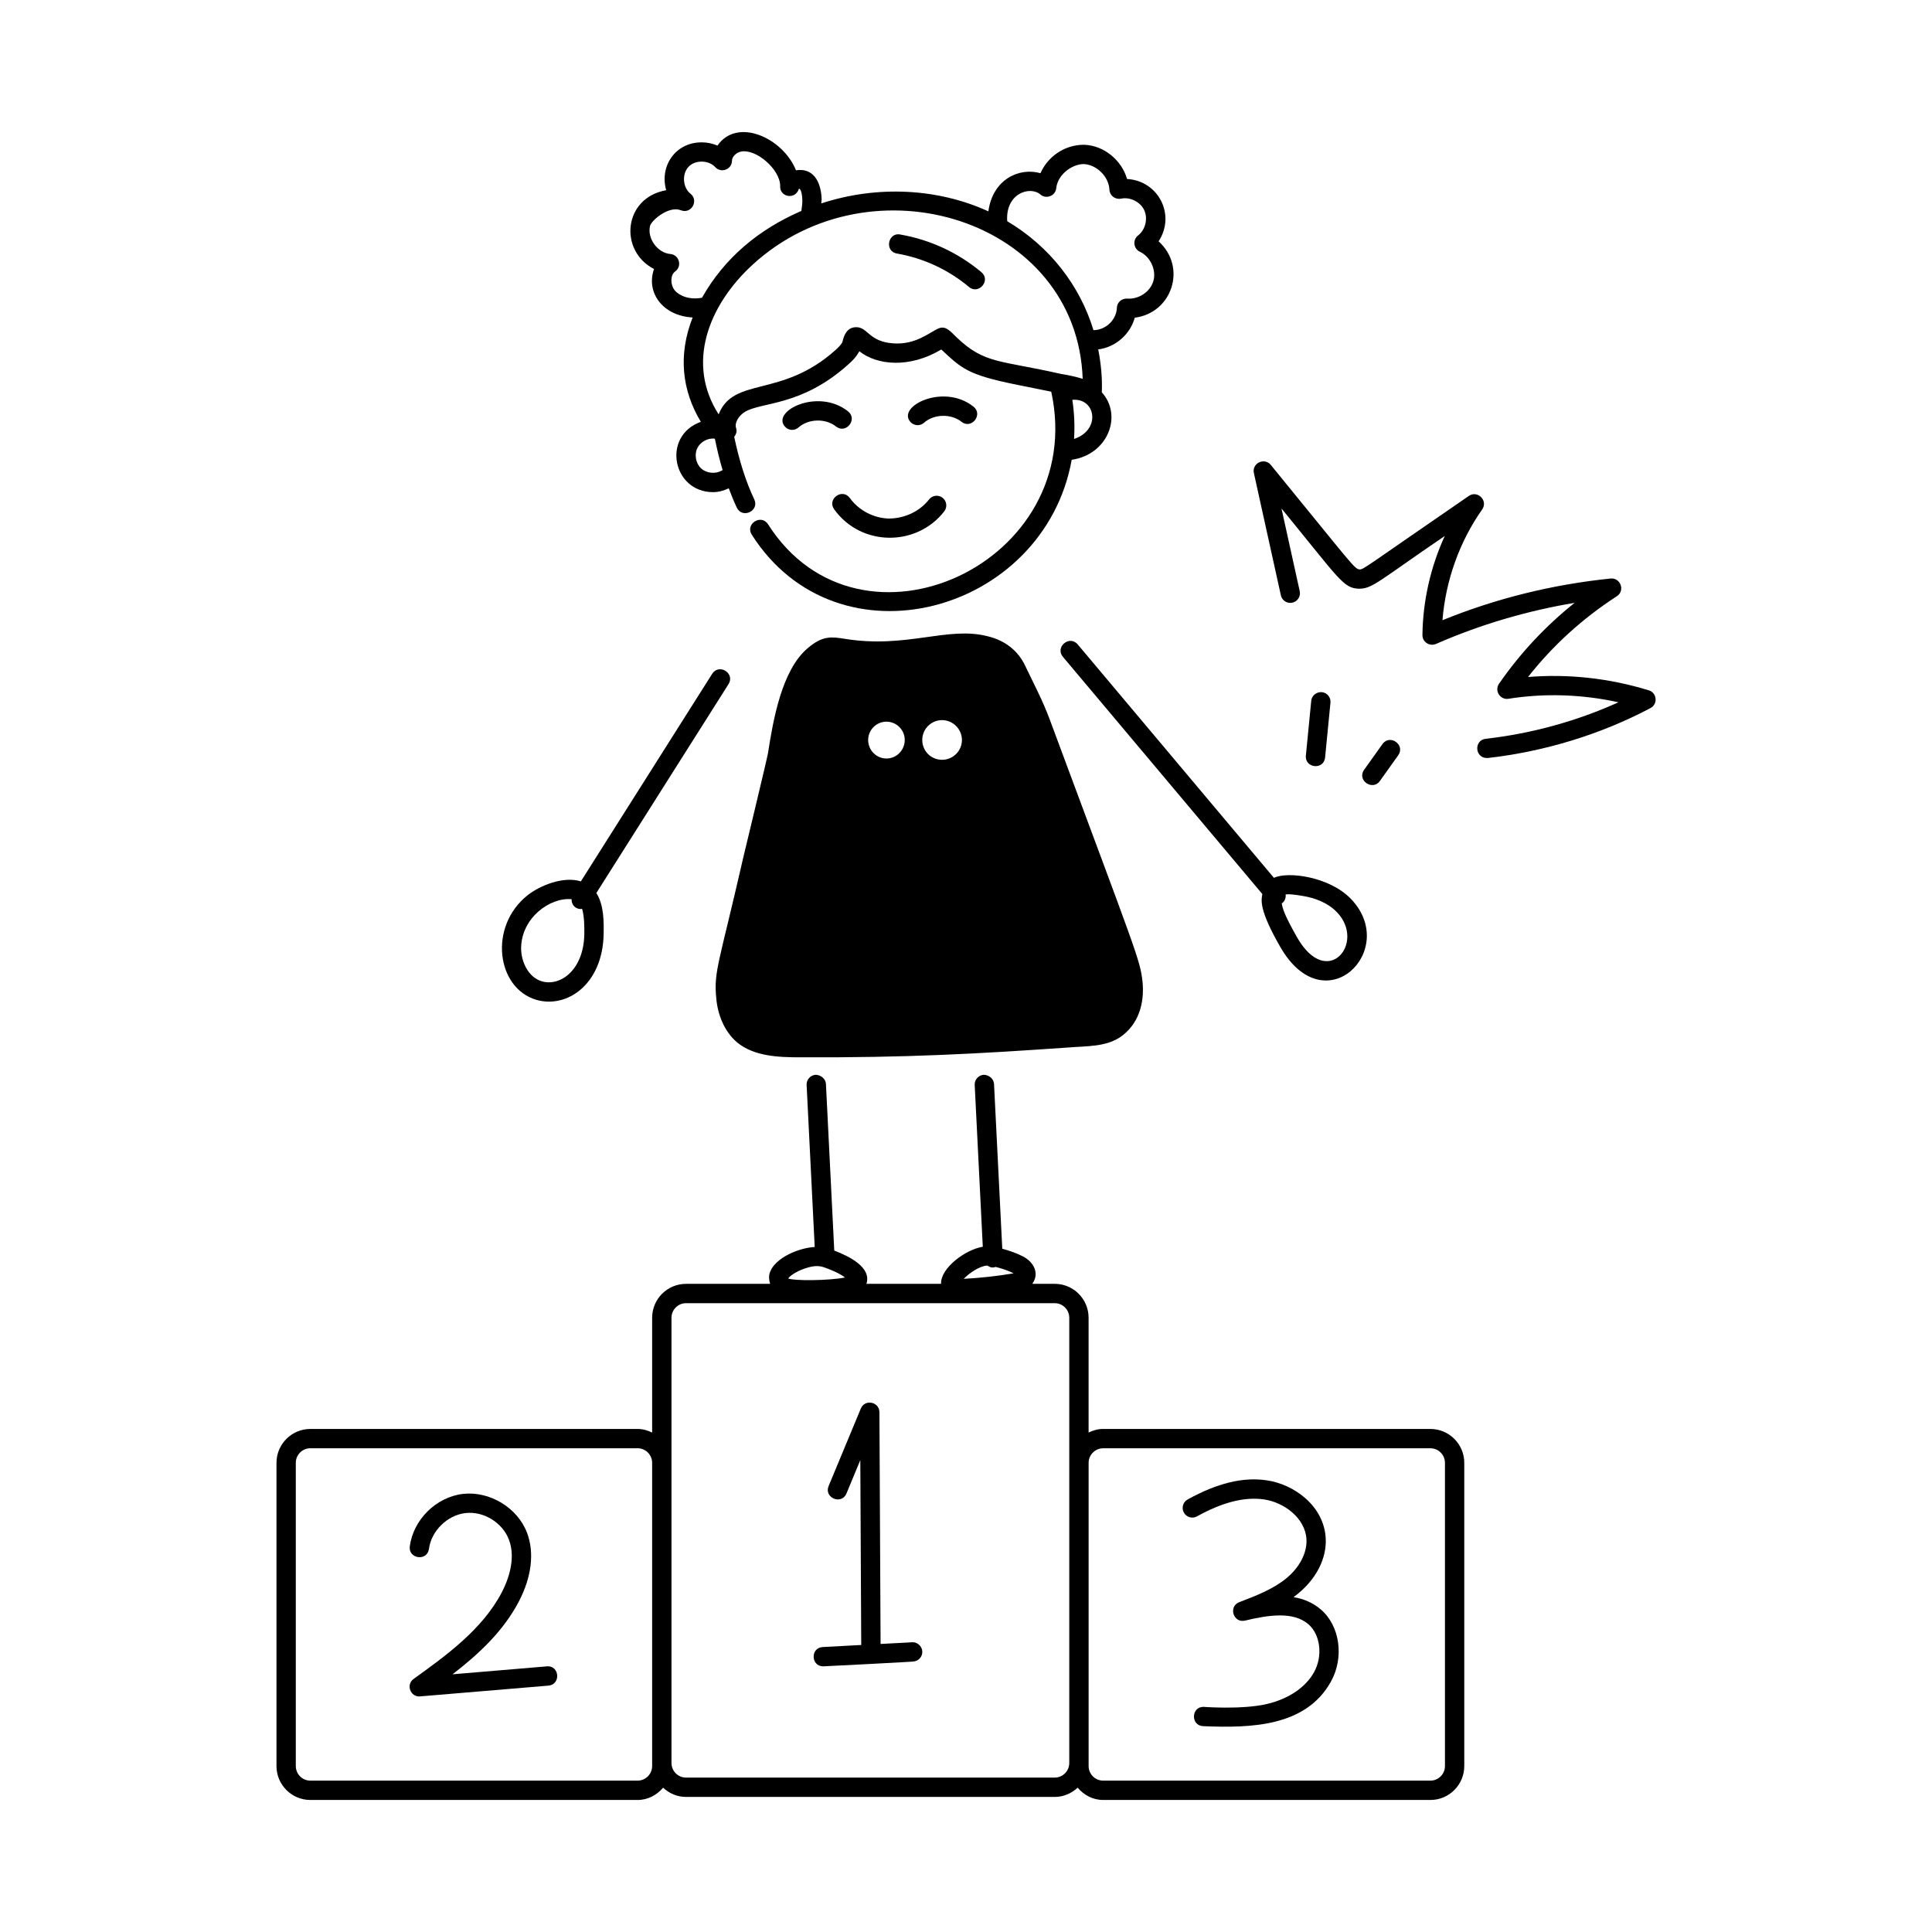 <svg id="Layer_1" enable-background="new 0 0 75 75" viewBox="0 0 75 75" xmlns="http://www.w3.org/2000/svg"><g id="First_Position" fill="rgb(0,0,0)"><path d="m38.362 24.705c-1.564-.417-3.166.492-5.59.09-.469-.07-.831-.139-1.42.37-1.013.855-1.345 2.826-1.54 4.08-.043.244-.935 3.95-.96 4.05-.927 4.059-1.146 4.408-1.05 5.42.05.66.31 1.32.81 1.75.66.54 1.59.58 2.45.58 4.151.018 6.913-.138 10.39-.38.73-.06 1.45-.02 2.03-.4.717-.493.954-1.311.87-2.16-.099-.864-.2-1.016-3.6-10.17-.27-.73-.62-1.39-.95-2.08-.28-.6-.79-.99-1.44-1.15zm-3.95 4.74c-.39 0-.71-.32-.71-.72 0-.39.32-.71.71-.71s.71.32.71.71c0 .4-.32.72-.71.72zm2.16.05c-.43 0-.77-.34-.77-.77 0-.42.34-.77.77-.77.42 0 .77.35.77.77 0.0.43-.35.77-.77.77z"/><path d="m30.471 16.562c.139.155.375.169.529.031.384-.342 1.049-.36 1.453-.037.389.308.856-.279.467-.588-1.161-.922-2.987-.013-2.449.594z"/><path d="m35.871 16.41c.384-.341 1.048-.358 1.452-.038.382.31.857-.276.467-.586-1.152-.923-2.988-.016-2.448.593.074.083.177.126.28.126.089-0.0.178-.031.249-.095z"/><path d="m55.527 55.471h-12.702c-.205 0-.393.056-.566.14v-4.457c0-.726-.59-1.316-1.315-1.316h-.872c.285-.389.076-.836-.356-1.062-.245-.128-.532-.226-.808-.301l-.32-6.396c-.011-.206-.2-.349-.394-.356-.207.011-.366.187-.356.394l.314 6.282c-.67.105-1.646.829-1.62 1.439h-2.898c.21-.634-.661-1.067-1.248-1.291l-.323-6.468c-.011-.206-.204-.349-.394-.356-.207.011-.366.187-.356.394l.314 6.291c-.606.031-1.532.414-1.736.977-.055.149-.041.304.005.454h-3.265c-.726 0-1.315.591-1.315 1.316v4.457c-.173-.084-.361-.14-.566-.14h-12.702c-.726 0-1.315.591-1.315 1.316v11.771c0 .726.59 1.316 1.315 1.316h12.702c.402 0 .75-.192.992-.477.235.219.544.359.89.359h14.312c.346 0 .655-.141.89-.359.242.286.589.477.992.477h12.702c.726 0 1.315-.591 1.315-1.316v-11.771c0-.726-.59-1.316-1.315-1.316zm-17.191-6.341c.135.096.218.082.317.052.231.057.488.142.696.249-.621.104-1.255.176-1.939.214.215-.221.612-.503.926-.516zm-7.089.111c.323-.107.532-.12.749-.042.454.162.685.296.808.393-.625.127-2.014.133-2.203.038.041-.087.3-.271.646-.389zm-.647.391c.001.002.003.004.004.006-.001 0-.007.003-.008.003.001-.003.002-.006.004-.009zm-5.284 18.926c0 .312-.254.566-.566.566h-12.702c-.312 0-.565-.254-.565-.566v-11.771c0-.312.254-.566.565-.566h12.702c.312 0 .566.254.566.566zm15.628.448h-14.312c-.312 0-.565-.254-.565-.566v-11.652-5.633c0-.312.254-.566.565-.566h14.312c.312 0 .565.254.565.566v5.633 11.652c0 .312-.254.566-.565.566zm15.149-.448c0 .312-.254.566-.565.566h-12.702c-.312 0-.566-.254-.566-.566v-.118-11.652c0-.312.254-.566.566-.566h12.702c.312 0 .565.254.565.566z"/><path d="m21.228 64.688-3.661.308c.997-.769 1.969-1.662 2.581-2.838.489-.942.602-1.883.314-2.648-.369-.984-1.452-1.629-2.479-1.518-1.044.118-1.936.993-2.075 2.035-.065.491.678.594.744.1.093-.7.715-1.31 1.416-1.389.709-.084 1.444.375 1.69 1.035.286.76-.051 1.604-.277 2.039-.75 1.44-2.17 2.462-3.423 3.363-.31.223-.124.713.25.679l4.981-.418c.494-.042.434-.794-.062-.748z"/><path d="m35.411 63.753-1.227.065-.045-8.996c-.002-.403-.561-.524-.722-.142l-1.25 3.008c-.189.454.5.75.693.287l.537-1.294.036 7.177-1.495.08c-.484.025-.462.749.02.749.101 0 3.592-.184 3.491-.187.207-.011.366-.188.354-.394-.01-.207-.205-.37-.394-.354z"/><path d="m64.006 26.799c-1.523-.471-3.129-.646-4.688-.518.961-1.223 2.117-2.274 3.447-3.135.33-.212.146-.726-.242-.688-2.268.233-4.46.777-6.527 1.619.124-1.542.661-3.05 1.541-4.299.24-.341-.177-.762-.52-.524-3.946 2.709-4.072 2.851-4.233 2.851-.205-.009-.291-.193-3.452-4.057-.245-.301-.741-.07-.656.318l1.047 4.744c.045.202.24.331.447.285.202-.045.33-.245.285-.447l-.708-3.21c2.269 2.775 2.395 3.089 3.003 3.116.535 0 .738-.279 3.336-2.048-.549 1.197-.851 2.518-.867 3.843-.004.269.269.455.525.349 1.71-.749 3.515-1.283 5.382-1.596-1.129.901-2.111 1.953-2.934 3.14-.189.276.049.637.367.584 1.399-.222 2.855-.175 4.269.136-1.606.729-3.368 1.215-5.15 1.417-.478.054-.429.783.084.746 2.211-.252 4.393-.922 6.31-1.938.293-.154.254-.591-.064-.689z"/><path d="m51.44 29.403.208-2.125c.021-.206-.131-.39-.337-.409-.2-.016-.39.131-.409.337l-.208 2.125c-.049.491.698.573.746.072z"/><path d="m53.667 28.885-.712.998c-.291.41.33.83.611.436l.712-.998c.289-.407-.325-.838-.611-.436z"/><path d="m32.991 19.335c-.288-.401-.899.035-.607.439 1.05 1.457 3.203 1.453 4.272.076.127-.164.098-.399-.065-.526-.162-.127-.399-.099-.526.065-.364.468-.95.735-1.55.741-.593-.011-1.177-.315-1.523-.796z"/><path d="m50.215 62c.915-.667 1.29-1.542 1.249-2.283-.066-1.26-1.232-2.101-2.295-2.252-.923-.135-1.923.113-3.065.744-.181.1-.247.328-.146.51.101.181.328.248.51.146.994-.55 1.84-.765 2.597-.658.777.111 1.607.721 1.652 1.55.028.528-.271 1.101-.802 1.529-.513.414-1.17.666-1.805.909-.436.168-.231.823.221.716.931-.223 1.872-.357 2.454.136.477.404.576 1.245.222 1.876-.326.583-.988 1.028-1.817 1.224-.985.234-2.568.108-2.468.112-.486 0-.502.727-.017.75 1.868.079 3.983.017 4.956-1.719.53-.943.358-2.18-.392-2.815-.312-.266-.67-.41-1.054-.475z"/><path d="m20.481 34.753c-1.527 1.215-1.204 3.602.335 4.059 1.181.348 2.582-.59 2.617-2.553.008-.45.018-1.123-.283-1.592l5.131-8.109c.263-.417-.364-.82-.635-.4l-5.097 8.057c-.682-.214-1.596.165-2.068.538zm2.202 1.516c-.027 1.408-.95 2.036-1.653 1.824-.534-.158-.811-.791-.8-1.306.023-1.163 1.118-1.956 1.959-1.881-.006.244.169.383.361.383.016 0 .029-.011.045-.013.091.299.092.711.088.992z"/><path d="m49.455 34.079-7.618-9.062c-.318-.379-.894.102-.574.482l7.741 9.208c-.048.246-.125.623.692 2.045 1.727 3.028 4.634.126 2.756-1.847-.832-.877-2.465-1.088-2.997-.827zm.893 2.302c-.489-.865-.559-1.11-.592-1.318.009-.006.02-.003.028-.01.1-.085.138-.211.124-.332.125-.017.336.001.714.068.375.066.903.229 1.287.632 1.121 1.182-.387 3.024-1.561.96z"/><path d="m25.39 10.442c-.32.893.315 1.816 1.498 1.883-.572 1.454-.415 2.832.318 4.05-1.529.552-1.096 2.73.473 2.73.212 0 .419-.057.611-.149.098.261.201.512.312.749.212.447.891.128.678-.32-.328-.692-.586-1.51-.778-2.426.075-.098.116-.218.074-.34-.075-.217.119-.496.342-.63.654-.395 2.184-.207 4-1.83.353-.313.368-.422.444-.523.678.543 1.943.671 3.179-.069.788.733 1.009.982 2.927 1.367l1.341.271c1.452 6.66-7.427 10.749-10.992 5.15-.268-.42-.898-.015-.633.402 3.345 5.256 11.347 3.052 12.42-2.909 1.412-.202 1.983-1.722 1.169-2.617.023-.568-.035-1.124-.139-1.667.686-.088 1.243-.597 1.418-1.231 1.446-.182 2.04-1.952.925-2.965.678-1.035-.016-2.355-1.224-2.419-.208-.73-.901-1.307-1.672-1.329-.785 0-1.418.484-1.69 1.104-.83-.238-1.857.242-2.022 1.481-1.963-.9-4.324-1.018-6.488-.308.001-.059.017-.118.015-.176-.028-.684-.329-1.211-.996-1.111-.506-1.259-2.284-2.068-3.048-.958-.188-.082-.397-.126-.615-.126 0 0 0 0-.001 0-1.026 0-1.639.934-1.374 1.858-1.67.297-1.844 2.353-.473 3.059zm2.626 7.824c-.243.146-.594.107-.799-.083-.206-.189-.271-.535-.147-.787.118-.242.406-.404.681-.366.087.427.186.838.302 1.223-.012.006-.025.006-.037.013zm13.679-1.226c.031-.504.01-1.011-.067-1.519.919-.08 1.115 1.174.067 1.519zm-1.308-9.491c.225.196.587.057.617-.247.051-.502.578-.921 1.057-.933.505.015.984.487 1.006.992.01.227.214.393.453.351.352-.075.753.127.9.45.149.324.043.761-.236.975-.223.169-.187.52.069.638.396.185.638.694.526 1.115-.113.43-.562.732-1.012.702-.243-.015-.406.164-.411.362-.012.414-.379.851-.907.864-.531-1.741-1.701-3.252-3.349-4.231-.075-1.082.884-1.381 1.287-1.038zm1.641 7.156c-.207-.063-.475-.132-.843-.19-2.372-.538-2.963-.382-4.042-1.413-.239-.228-.422-.471-.702-.355-.352.147-.89.653-1.782.581-.931-.071-.967-.623-1.415-.627-.344 0-.475.27-.544.586-.063.113-.171.216-.278.312-2.095 1.87-3.938 1.006-4.525 2.486-1.261-1.964-.419-4.221 1.334-5.823 4.597-4.198 12.582-1.756 12.799 4.444zm-15.597-6.543c.402.162.71-.375.373-.643-.29-.227-.347-.751-.075-1.043.251-.276.784-.266 1.035.01.227.253.652.091.652-.252 0-.144.152-.302.334-.346.589-.137 1.536.688 1.536 1.326v.04c0 .398.589.512.727.077.001-.004.006-.006.007-.01.002.002.005.003.01.004.038.025.104.115.116.425.006.145-.017.292-.037.438-1.659.718-2.989 1.829-3.857 3.37-.48.091-.879-.069-1.066-.295-.163-.207-.172-.584.022-.723.283-.203.162-.649-.187-.68-.483-.039-.904-.594-.787-1.087.055-.225.738-.796 1.195-.611z"/><path d="m34.82 9.842c1.03.18 1.996.628 2.795 1.298.372.315.866-.252.482-.574-.9-.755-1.989-1.261-3.148-1.462-.478-.097-.626.653-.129.738z"/></g></svg>